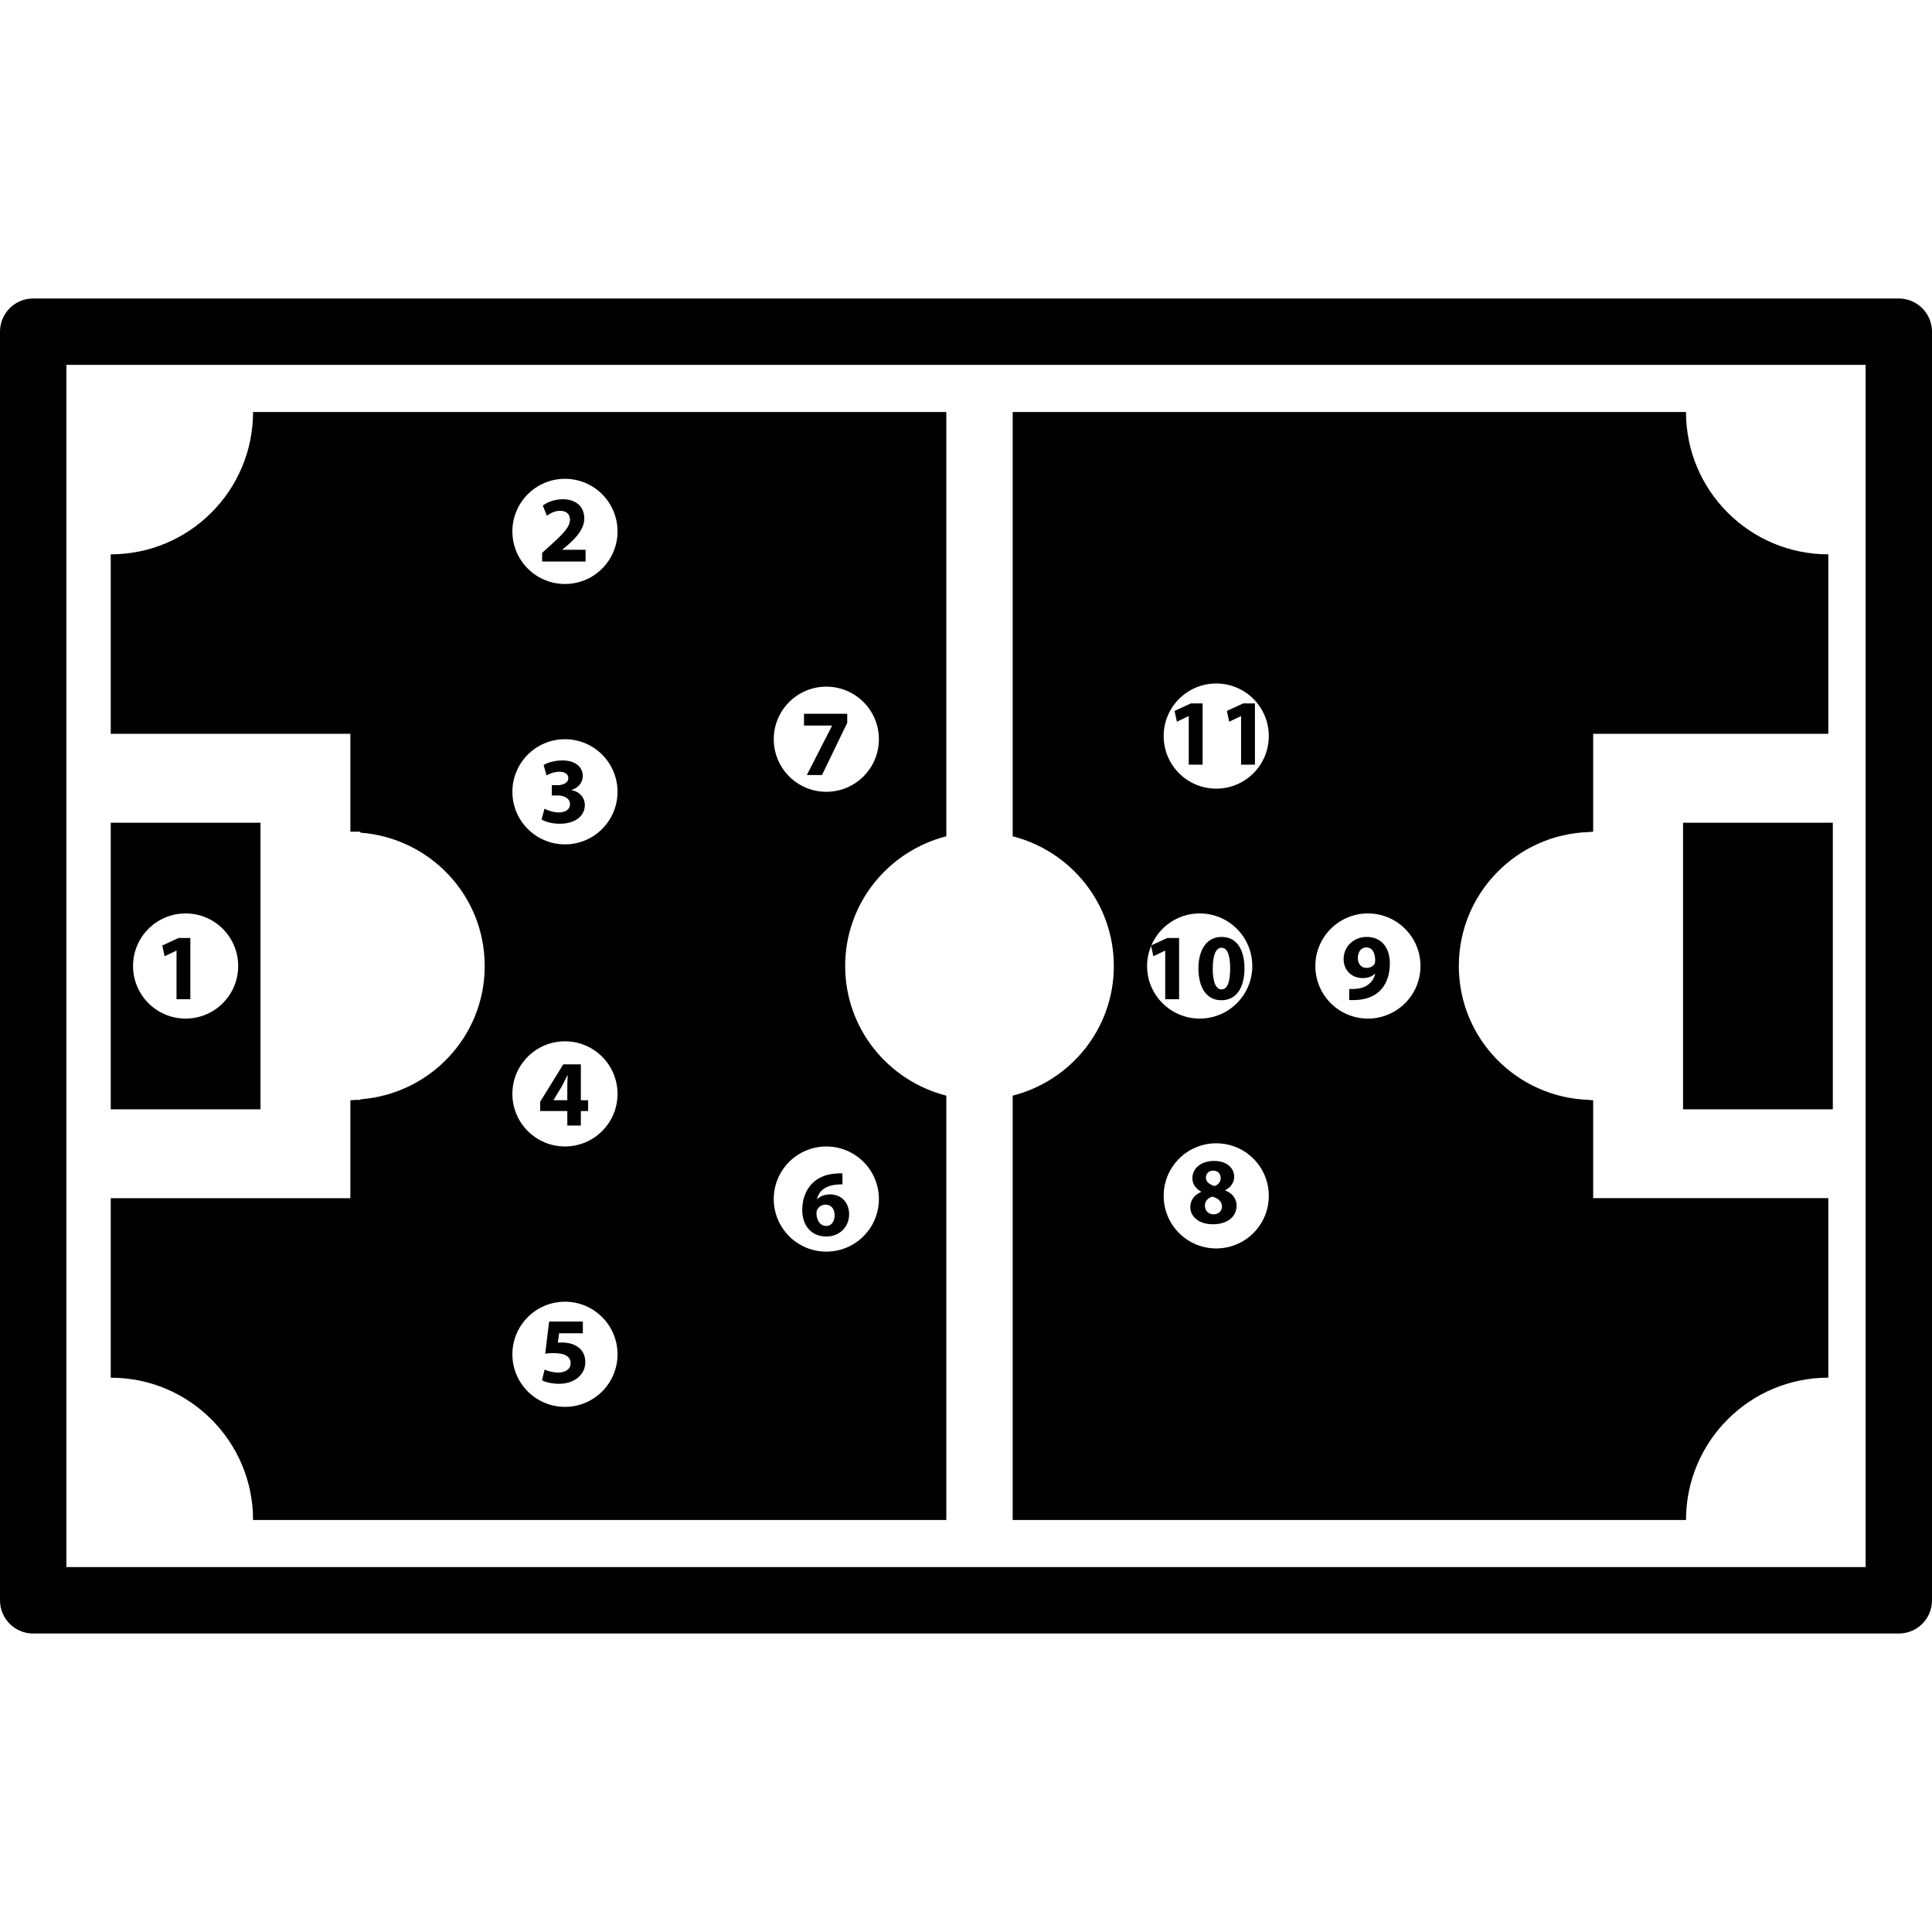 <?xml version="1.0" encoding="iso-8859-1"?>
<!-- Generator: Adobe Illustrator 16.0.0, SVG Export Plug-In . SVG Version: 6.00 Build 0)  -->
<!DOCTYPE svg PUBLIC "-//W3C//DTD SVG 1.1//EN" "http://www.w3.org/Graphics/SVG/1.1/DTD/svg11.dtd">
<svg version="1.1" id="Capa_1" xmlns="http://www.w3.org/2000/svg" xmlns:xlink="http://www.w3.org/1999/xlink" x="0px" y="0px"
	 width="456.993px" height="456.992px" viewBox="0 0 456.993 456.992" style="enable-background:new 0 0 456.993 456.992;"
	 xml:space="preserve">
<g>
	<g>
		<path d="M449.134,70.604H7.85c-4.336,0-7.85,3.515-7.85,7.851v300.084c0,4.349,3.514,7.851,7.85,7.851h441.292
			c4.34,0,7.851-3.502,7.851-7.851V78.454C456.985,74.118,453.466,70.604,449.134,70.604z M441.284,370.68H15.701V86.305h425.591
			V370.68H441.284z"/>
		<rect x="398.108" y="194.607" width="35.426" height="67.788"/>
		<path d="M61.618,194.607H26.196v67.788h35.422V194.607z M43.905,240.936c-6.869,0-12.435-5.566-12.435-12.436
			c0-6.872,5.566-12.438,12.435-12.438S56.34,221.628,56.34,228.5C56.34,235.369,50.774,240.936,43.905,240.936z"/>
		<path d="M432.467,325.873v-42.467h-55.619v-23.199h-0.008v0.064c-0.177,0-0.345-0.064-0.529-0.064h-0.404v-0.044
			c-17.096-0.505-30.838-14.442-30.838-31.663c0-17.226,13.742-31.186,30.838-31.688v-0.03h0.328c0.209,0,0.413-0.062,0.605-0.062
			v0.062h0.008v-23.207h55.619v-42.453c-18.591,0-33.662-15.076-33.662-33.67H239.54v100.364
			c13.728,3.505,23.923,15.865,23.923,30.685c0,14.812-10.195,27.154-23.923,30.665v100.37h159.266
			C398.805,340.949,413.876,325.873,432.467,325.873z M271.329,228.5c0-1.69,0.353-3.292,0.95-4.76l0.536,2.448l2.762-1.318h0.044
			v11.481h3.282v-14.486h-2.781l-3.783,1.741c1.903-4.435,6.304-7.544,11.441-7.544c6.869,0,12.435,5.566,12.435,12.438
			c0,6.869-5.565,12.436-12.435,12.436S271.329,235.369,271.329,228.5z M287.687,295.305c-6.869,0-12.435-5.566-12.435-12.436
			s5.565-12.436,12.435-12.436c6.868,0,12.435,5.566,12.435,12.436S294.555,295.305,287.687,295.305z M287.687,186.547
			c-6.869,0-12.435-5.566-12.435-12.436c0-6.868,5.565-12.438,12.435-12.438c6.868,0,12.435,5.57,12.435,12.438
			C300.122,180.98,294.555,186.547,287.687,186.547z M323.565,240.936c-6.868,0-12.435-5.566-12.435-12.436
			c0-6.872,5.566-12.438,12.435-12.438c6.869,0,12.436,5.566,12.436,12.438C336,235.369,330.434,240.936,323.565,240.936z"/>
		<path d="M59.859,359.535h163.979v-100.37c-13.723-3.511-23.922-15.845-23.922-30.665c0-14.827,10.199-27.174,23.922-30.685V97.452
			H59.859c0,18.594-15.072,33.67-33.663,33.67v42.453h56.681v23.145h2.368v0.234c16.425,1.234,29.409,14.807,29.409,31.546
			c0,16.728-12.984,30.289-29.409,31.531v0.132h-1.222c-0.387,0.016-0.755,0.108-1.138,0.108v-0.108h-0.008v23.259H26.196v42.455
			C44.795,325.873,59.859,340.949,59.859,359.535z M195.458,162.42c6.869,0,12.435,5.566,12.435,12.435s-5.566,12.435-12.435,12.435
			s-12.435-5.566-12.435-12.435S188.589,162.42,195.458,162.42z M195.458,271.188c6.869,0,12.435,5.566,12.435,12.436
			c0,6.868-5.566,12.435-12.435,12.435s-12.435-5.566-12.435-12.435C183.023,276.754,188.589,271.188,195.458,271.188z
			 M133.635,113.259c6.871,0,12.436,5.57,12.436,12.439s-5.564,12.435-12.436,12.435c-6.869,0-12.435-5.566-12.435-12.435
			S126.767,113.259,133.635,113.259z M133.635,174.855c6.871,0,12.436,5.566,12.436,12.435s-5.564,12.435-12.436,12.435
			c-6.869,0-12.435-5.566-12.435-12.435S126.767,174.855,133.635,174.855z M133.635,246.31c6.871,0,12.436,5.566,12.436,12.435
			c0,6.869-5.564,12.436-12.436,12.436c-6.869,0-12.435-5.566-12.435-12.436C121.201,251.876,126.767,246.31,133.635,246.31z
			 M133.635,307.907c6.871,0,12.436,5.566,12.436,12.436c0,6.868-5.564,12.435-12.436,12.435c-6.869,0-12.435-5.566-12.435-12.435
			C121.201,313.474,126.767,307.907,133.635,307.907z"/>
		<polygon points="38.389,223.644 38.944,226.188 41.709,224.87 41.755,224.87 41.755,236.351 45.027,236.351 45.027,221.864 
			42.242,221.864 		"/>
		<path d="M138.497,130.038h-5.482v-0.046l1.334-1.116c2.112-1.878,3.857-3.807,3.857-6.264c0-2.607-1.792-4.522-5.08-4.522
			c-1.932,0-3.648,0.667-4.727,1.499l0.958,2.41c0.764-0.559,1.843-1.176,3.102-1.176c1.671,0,2.36,0.932,2.36,2.108
			c-0.022,1.689-1.551,3.322-4.741,6.171l-1.843,1.671v2.05h10.277v-2.785H138.497z"/>
		<path d="M132.161,192.173c-1.38,0-2.763-0.551-3.362-0.89l-0.697,2.561c0.848,0.511,2.435,1.004,4.3,1.004
			c3.685,0,5.931-1.866,5.931-4.41c0-1.914-1.407-3.232-3.132-3.546v-0.042c1.779-0.603,2.645-1.829,2.645-3.366
			c0-1.986-1.713-3.611-4.781-3.611c-1.894,0-3.615,0.533-4.484,1.088l0.697,2.451c0.575-0.353,1.833-0.864,3.01-0.864
			c1.453,0,2.142,0.645,2.142,1.507c0,1.226-1.429,1.671-2.561,1.671h-1.34v2.435h1.378c1.497,0,2.921,0.643,2.921,2.098
			C134.813,191.333,133.928,192.173,132.161,192.173z"/>
		<path d="M134.192,266.242h3.204V262.8h1.721v-2.545h-1.721v-8.495h-4.16l-5.458,8.832v2.208h6.414V266.242z M130.918,260.239
			l0.026-0.048l1.906-3.158c0.487-0.901,0.897-1.764,1.368-2.697h0.062c-0.038,0.934-0.088,1.824-0.088,2.697v3.206H130.918z"/>
		<path d="M138.446,322.238c0-1.695-0.667-2.89-1.763-3.627c-0.996-0.737-2.427-1.058-3.809-1.058c-0.353,0-0.617,0-0.932,0.052
			l0.314-2.229h5.61v-2.776h-7.977l-0.934,7.598c0.573-0.101,1.13-0.132,1.94-0.132c2.897,0,4.082,0.905,4.082,2.393
			c0,1.551-1.491,2.208-2.896,2.208c-1.322,0-2.633-0.397-3.258-0.706l-0.621,2.529c0.801,0.433,2.27,0.829,4.033,0.829
			C136.132,327.319,138.446,324.943,138.446,322.238z"/>
		<path d="M195.526,292.483c3.12,0,5.324-2.36,5.324-5.234c0-3.005-2.05-4.732-4.473-4.732c-1.338,0-2.364,0.429-3.077,1.134h-0.066
			c0.381-1.671,1.713-3.201,4.727-3.446c0.529-0.048,0.936-0.063,1.311-0.048v-2.593c-0.312-0.028-0.735-0.044-1.356,0.016
			c-2.254,0.116-4.144,0.806-5.572,2.124c-1.581,1.479-2.585,3.751-2.585,6.464C189.75,289.617,191.651,292.483,195.526,292.483z
			 M193.276,286.203c0.314-0.709,1.074-1.262,1.986-1.262c1.453,0,2.158,1.149,2.158,2.484c0,1.479-0.761,2.561-1.939,2.561
			c-1.551,0-2.292-1.383-2.36-2.913C193.12,286.672,193.166,286.412,193.276,286.203z"/>
		<polygon points="196.814,171.665 190.85,183.319 194.438,183.319 200.403,170.976 200.403,168.834 190.176,168.834 
			190.176,171.619 196.814,171.619 		"/>
		<polygon points="277.829,168.167 278.381,170.711 281.143,169.393 281.187,169.393 281.187,180.868 284.469,180.868 
			284.469,166.383 281.676,166.383 		"/>
		<polygon points="290.196,168.167 290.76,170.711 293.514,169.393 293.562,169.393 293.562,180.868 296.84,180.868 296.84,166.383 
			294.059,166.383 		"/>
		<path d="M288.885,236.596c3.679,0,5.482-3.114,5.482-7.559c0-3.971-1.535-7.417-5.391-7.417c-3.751,0-5.506,3.296-5.506,7.51
			C283.503,233.221,285.142,236.596,288.885,236.596z M288.929,224.181c1.366,0,2.056,1.695,2.056,4.901
			c0,3.298-0.721,4.953-2.023,4.953s-2.1-1.596-2.1-4.905C286.862,225.741,287.703,224.181,288.929,224.181z"/>
		<path d="M289.811,281.591v-0.068c1.45-0.721,2.124-1.947,2.124-3.189c0-1.764-1.411-3.728-4.793-3.728
			c-2.89,0-5.098,1.627-5.098,4.088c0,1.263,0.689,2.444,2.1,3.182v0.045c-1.579,0.688-2.589,1.887-2.589,3.635
			c0,1.963,1.703,4.031,5.374,4.031c3.366,0,5.575-1.787,5.575-4.408C292.488,283.314,291.246,282.12,289.811,281.591z
			 M286.982,276.906c1.25,0,1.763,0.89,1.763,1.808c0,0.89-0.689,1.603-1.471,1.827c-1.166-0.353-2.031-0.982-2.031-1.964
			C285.243,277.688,285.832,276.906,286.982,276.906z M287.058,287.241c-1.271,0-2.076-0.981-2.052-2.032
			c0-1.05,0.641-1.847,1.763-2.155c1.318,0.353,2.269,1.118,2.269,2.376C289.038,286.46,288.232,287.241,287.058,287.241z"/>
		<path d="M323.277,221.62c-3.189,0-5.458,2.384-5.458,5.214c0,2.825,2.052,4.52,4.492,4.52c1.318,0,2.284-0.377,2.926-1.05
			l0.048,0.021c-0.244,1.105-0.874,2.056-1.831,2.7c-0.762,0.537-1.804,0.817-2.854,0.89c-0.665,0.021-1.018,0.045-1.463,0v2.629
			c0.381,0.021,0.978,0.053,1.531,0c2.256-0.084,4.172-0.761,5.55-2.003c1.579-1.472,2.537-3.655,2.537-6.685
			C328.751,224.469,327,221.62,323.277,221.62z M325.125,228.012c-0.309,0.505-0.958,0.934-1.896,0.934
			c-1.354,0-2.048-1.074-2.048-2.316c0-1.517,0.837-2.537,1.964-2.537c1.57,0,2.155,1.507,2.14,3.056
			C325.285,227.569,325.237,227.795,325.125,228.012z"/>
	</g>
</g>
<g>
</g>
<g>
</g>
<g>
</g>
<g>
</g>
<g>
</g>
<g>
</g>
<g>
</g>
<g>
</g>
<g>
</g>
<g>
</g>
<g>
</g>
<g>
</g>
<g>
</g>
<g>
</g>
<g>
</g>
</svg>
